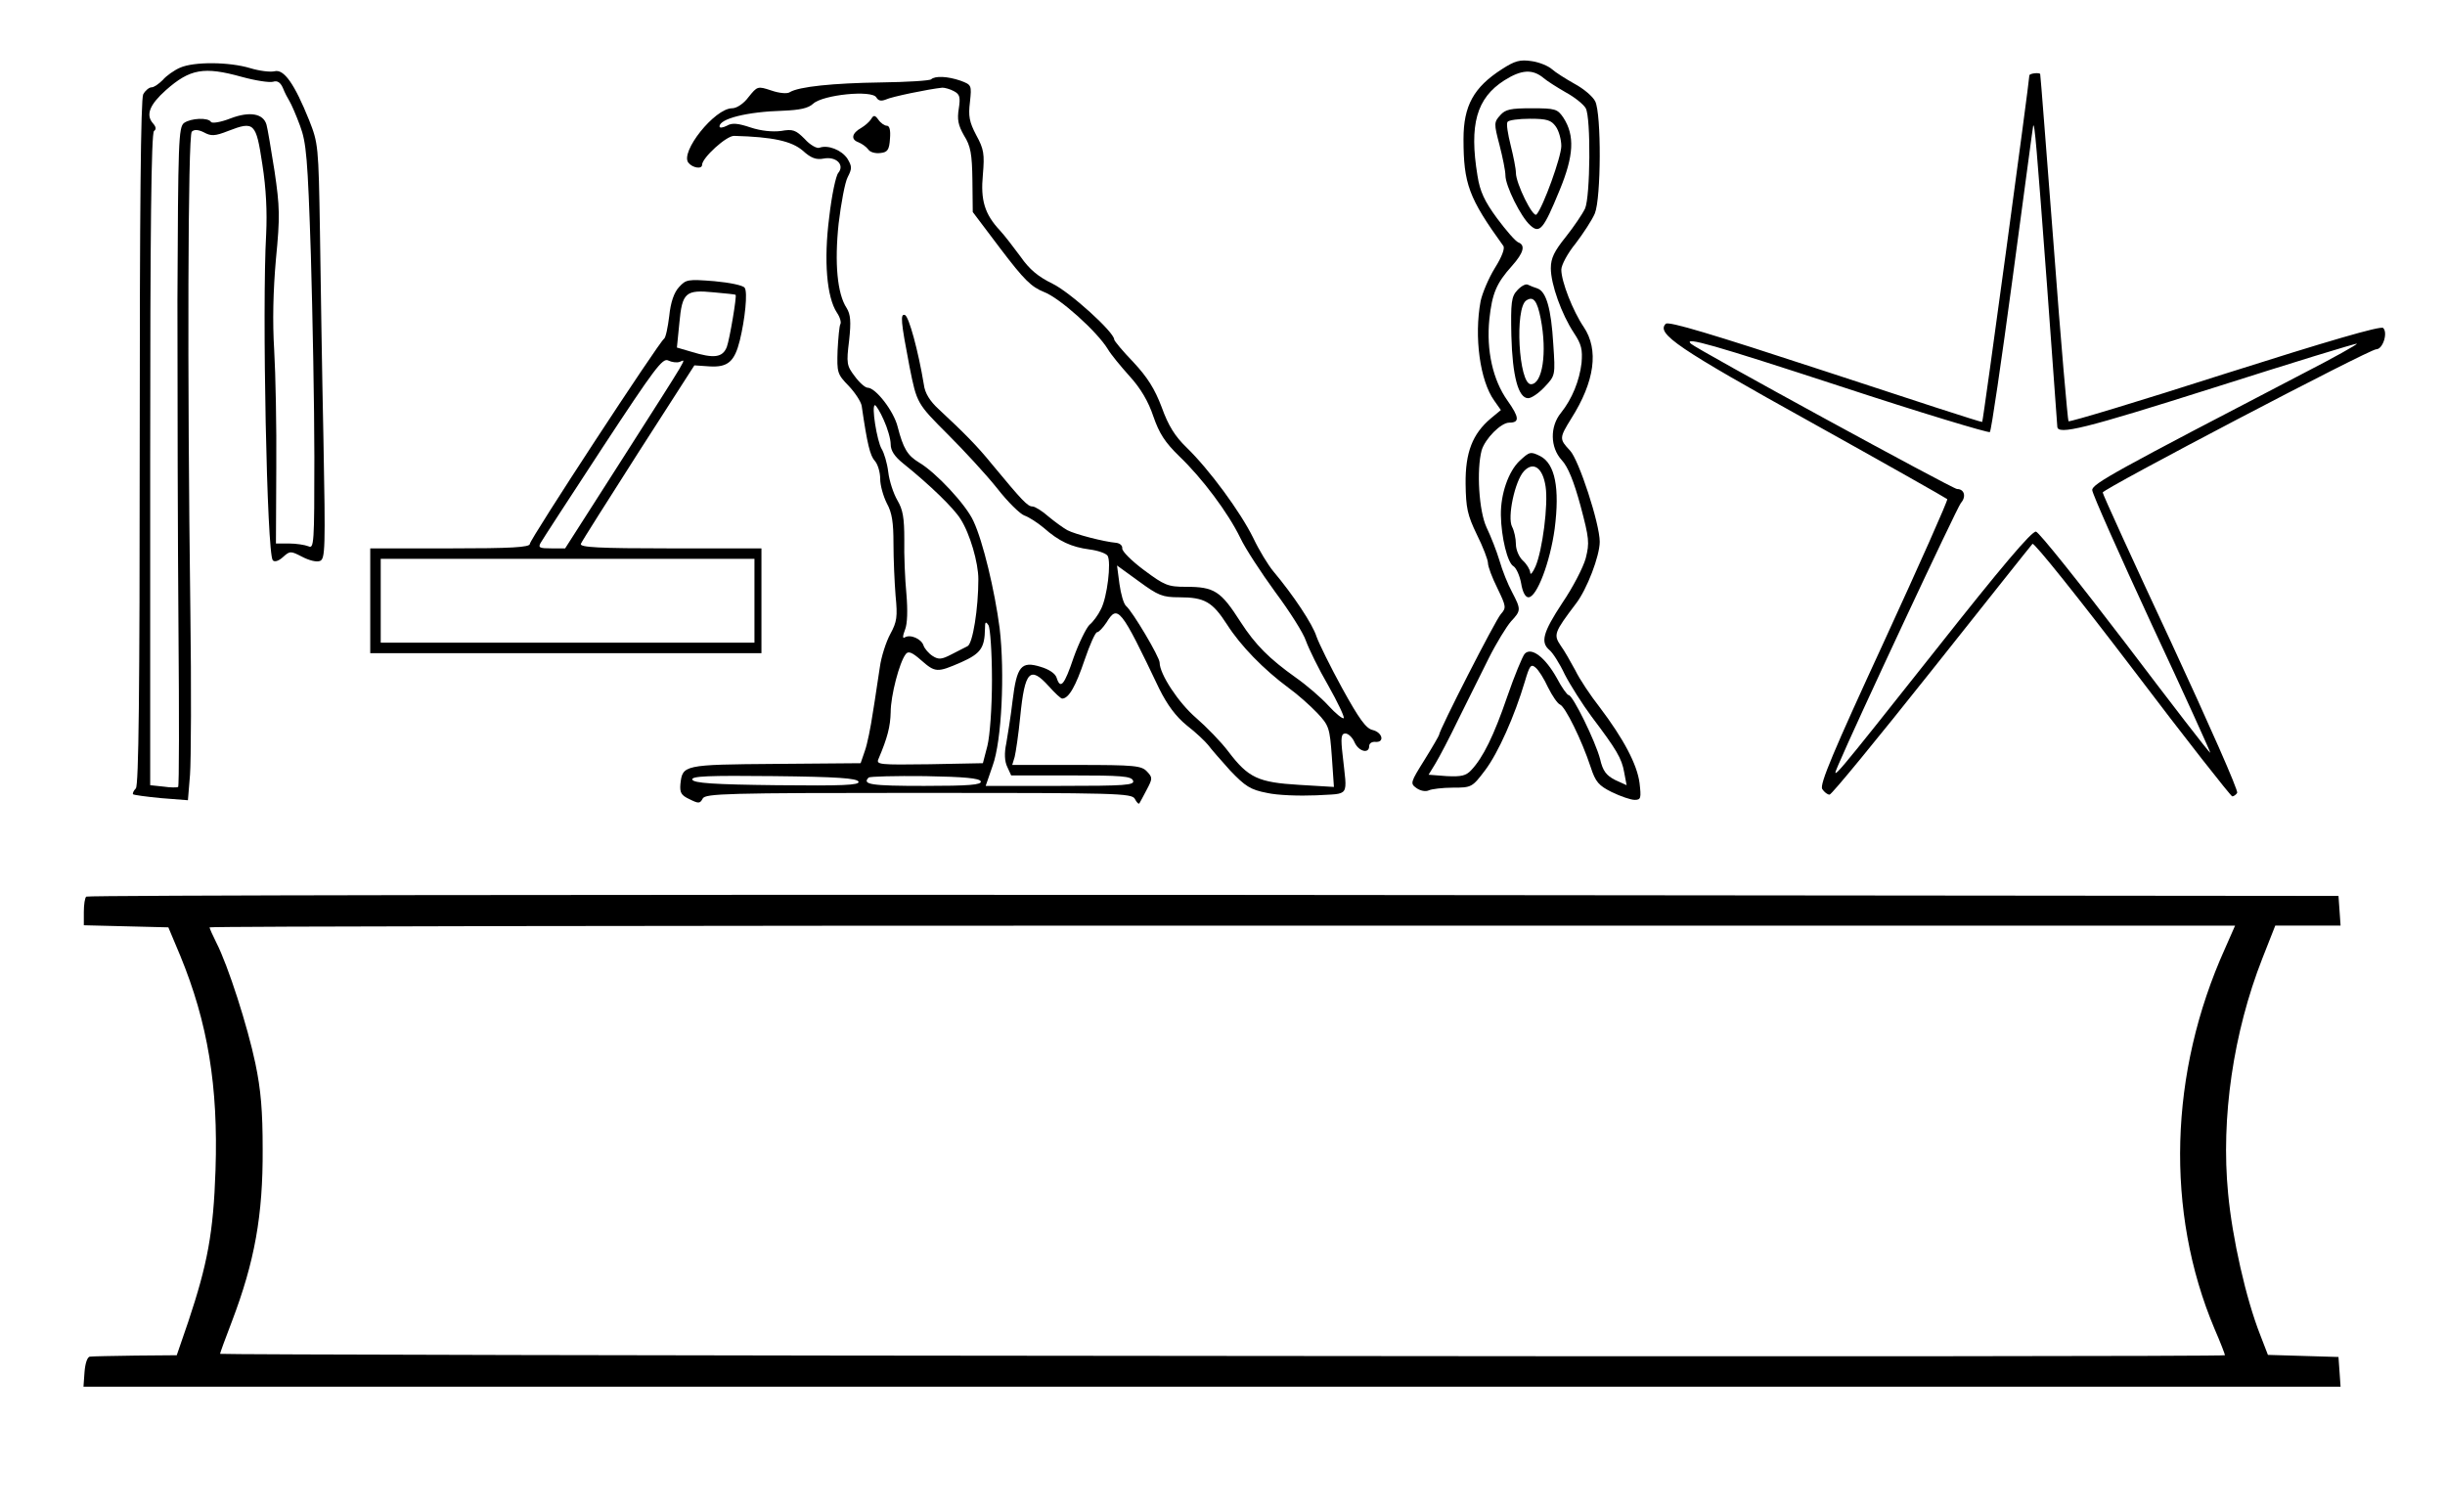  <svg version="1.0" xmlns="http://www.w3.org/2000/svg" width="700pt" height="433pt" viewBox="0 0 700 433" preserveAspectRatio="xMidYMid meet">
<g transform="translate(0,433) scale(0.1,-0.1)" fill="#000000" stroke="none">
<path d="M4300 4132 c-81 -52 -110 -105 -110 -200 0 -128 15 -169 114 -306 5
-7 -4 -31 -24 -63 -18 -29 -36 -72 -41 -95 -19 -102 -2 -228 39 -285 l19 -27
-29 -24 c-52 -44 -73 -97 -72 -187 1 -69 5 -89 32 -145 18 -36 32 -73 32 -82
0 -10 12 -42 27 -72 25 -52 26 -56 10 -74 -15 -16 -177 -333 -177 -346 0 -2
-19 -35 -42 -72 -40 -64 -41 -67 -23 -80 11 -8 26 -11 35 -7 8 4 40 8 70 8 53
0 55 1 92 50 37 49 84 154 114 255 13 44 17 50 30 39 9 -7 25 -33 36 -57 12
-24 27 -46 34 -49 15 -5 63 -103 88 -179 14 -43 23 -53 61 -72 25 -12 54 -22
65 -22 18 0 19 5 14 48 -7 54 -46 127 -114 217 -26 33 -58 81 -70 106 -13 24
-31 56 -42 71 -21 31 -18 38 44 120 31 40 68 136 68 177 0 52 -60 235 -85 261
-31 33 -31 36 3 91 68 107 80 198 36 263 -31 46 -64 130 -64 164 0 13 18 47
41 75 22 29 47 67 55 86 18 44 19 285 1 321 -7 14 -33 36 -59 50 -25 14 -55
33 -65 42 -10 9 -36 20 -58 23 -33 5 -48 1 -85 -23z m120 -26 c8 -7 36 -25 62
-40 26 -14 52 -35 58 -46 15 -27 13 -253 -2 -287 -7 -15 -32 -52 -55 -81 -33
-41 -43 -61 -43 -90 0 -46 31 -132 66 -185 22 -33 25 -48 22 -86 -6 -51 -27
-103 -59 -143 -32 -39 -31 -99 2 -135 18 -19 35 -61 54 -131 25 -94 26 -106
15 -150 -7 -26 -37 -84 -67 -128 -56 -85 -63 -113 -37 -135 9 -7 29 -38 44
-70 16 -31 51 -86 77 -121 71 -94 86 -119 93 -159 l7 -37 -33 15 c-25 13 -35
25 -43 60 -13 50 -78 183 -90 183 -4 0 -20 22 -34 49 -33 59 -73 90 -92 69 -6
-7 -29 -62 -50 -123 -38 -111 -69 -174 -103 -210 -15 -16 -28 -19 -70 -17
l-52 4 19 31 c11 18 41 75 66 127 26 52 65 131 87 175 22 44 51 91 64 106 29
31 29 34 3 84 -12 22 -28 62 -36 90 -8 27 -25 70 -37 95 -22 47 -29 165 -14
221 10 33 55 79 79 79 30 0 29 15 -5 63 -42 59 -61 144 -52 233 8 74 20 103
65 153 33 37 39 59 18 67 -8 3 -35 34 -61 69 -36 49 -49 77 -56 122 -24 146
-3 222 77 273 49 31 81 33 113 6z"></path>
<path d="M4295 4000 c-18 -20 -18 -24 -2 -85 9 -35 17 -74 17 -87 0 -30 44
-119 71 -143 27 -25 38 -12 84 100 41 99 44 157 11 208 -17 25 -23 27 -91 27
-60 0 -75 -3 -90 -20z m159 -32 c9 -12 16 -38 16 -56 0 -31 -52 -175 -71 -196
-10 -11 -59 89 -59 119 0 12 -7 47 -15 79 -8 32 -13 62 -9 67 3 5 32 9 64 9
49 0 61 -4 74 -22z"></path>
<path d="M4344 3499 c-17 -18 -19 -35 -17 -130 3 -116 20 -179 48 -179 10 0
31 15 47 32 31 33 31 33 25 123 -6 101 -20 150 -45 159 -9 3 -22 8 -28 11 -6
3 -19 -4 -30 -16z m67 -81 c19 -98 5 -188 -28 -188 -35 0 -47 219 -13 240 20
13 31 -1 41 -52z"></path>
<path d="M4351 3011 c-32 -30 -55 -95 -54 -156 1 -63 19 -137 36 -146 8 -5 18
-27 22 -49 4 -25 12 -40 21 -40 24 0 62 101 75 196 15 117 1 186 -41 208 -28
14 -31 13 -59 -13z m74 -74 c8 -51 -9 -183 -29 -229 -8 -18 -15 -26 -15 -17
-1 9 -10 24 -21 34 -11 10 -20 31 -20 47 0 16 -5 39 -11 50 -14 27 8 131 34
159 27 29 54 10 62 -44z"></path>
<path d="M515 4136 c-16 -7 -39 -23 -49 -35 -11 -11 -25 -21 -32 -21 -7 0 -18
-9 -24 -20 -7 -13 -10 -330 -10 -996 0 -723 -3 -980 -11 -991 -7 -7 -10 -15
-8 -17 2 -2 38 -7 80 -11 l77 -6 6 73 c3 40 4 251 1 468 -9 683 -7 1362 4
1373 7 7 19 6 35 -2 20 -11 31 -11 69 4 75 29 80 24 98 -95 11 -70 14 -137 11
-200 -12 -209 2 -917 19 -934 5 -6 17 -2 29 9 20 18 22 18 55 1 19 -10 41 -16
51 -12 15 6 16 33 10 349 -4 188 -8 455 -10 594 -4 246 -5 253 -31 319 -42
104 -72 147 -99 140 -12 -3 -44 1 -70 9 -60 18 -161 19 -201 1z m177 -26 c40
-11 80 -17 90 -14 12 4 21 -2 28 -18 5 -13 14 -30 19 -38 5 -8 19 -40 30 -70
18 -48 22 -92 31 -370 5 -173 10 -434 10 -579 0 -247 -1 -263 -17 -255 -10 4
-35 8 -56 8 l-37 0 1 216 c1 118 -2 270 -6 338 -5 82 -3 169 5 260 12 122 11
150 -4 252 -10 63 -20 123 -23 133 -9 32 -48 39 -103 18 -28 -11 -53 -15 -56
-10 -8 13 -57 11 -77 -3 -16 -12 -17 -55 -19 -508 0 -272 1 -696 3 -942 2
-245 2 -448 -1 -451 -3 -2 -22 -2 -42 1 l-38 4 0 934 c0 649 3 935 11 939 7 5
6 12 -4 23 -20 24 -8 53 38 94 69 61 109 68 217 38z"></path>
<path d="M5810 4114 c0 -16 -132 -989 -135 -992 -1 -2 -203 64 -449 145 -326
107 -449 144 -457 136 -28 -28 34 -70 416 -282 212 -118 387 -217 390 -220 2
-4 -80 -188 -182 -410 -144 -312 -184 -407 -176 -420 6 -9 15 -16 21 -16 6 0
137 160 292 355 155 195 285 359 289 363 5 4 133 -156 286 -357 153 -202 282
-366 286 -366 4 0 11 5 14 10 4 6 -82 200 -189 431 -108 231 -196 424 -196
429 0 10 763 410 783 410 19 0 34 47 20 61 -7 7 -160 -38 -453 -131 -243 -78
-445 -139 -448 -136 -2 3 -22 227 -42 498 -21 271 -38 494 -39 496 -2 5 -31 2
-31 -4z m50 -593 c16 -223 30 -408 30 -412 0 -26 79 -6 448 111 223 71 408
128 410 126 1 -2 -66 -40 -150 -83 -542 -282 -608 -318 -608 -336 0 -10 77
-183 170 -384 94 -201 169 -367 168 -368 -2 -2 -111 140 -243 314 -132 173
-247 317 -256 319 -12 2 -100 -102 -284 -335 -306 -386 -303 -382 -282 -333
47 111 340 737 351 750 16 18 10 40 -11 40 -12 0 -747 401 -762 416 -23 22 67
-4 428 -122 231 -76 424 -134 428 -131 4 4 33 202 65 440 32 237 58 434 59
437 4 11 10 -61 39 -449z"></path>
<path d="M2666 4103 c-4 -4 -69 -8 -144 -9 -137 -2 -235 -12 -261 -28 -7 -5
-30 -3 -53 5 -39 13 -40 12 -65 -19 -14 -19 -34 -32 -47 -32 -50 0 -150 -126
-125 -156 12 -15 39 -19 39 -6 0 20 70 84 92 83 111 -3 164 -15 196 -42 24
-22 39 -27 60 -23 36 7 61 -18 42 -41 -7 -8 -19 -65 -26 -127 -16 -124 -7
-229 22 -273 9 -13 13 -28 10 -33 -3 -5 -6 -39 -8 -75 -2 -64 -1 -68 32 -102
18 -19 35 -45 37 -57 16 -110 24 -143 38 -158 8 -9 15 -32 15 -51 0 -19 9 -50
19 -70 15 -27 19 -55 19 -115 0 -44 3 -111 6 -149 6 -61 4 -75 -15 -110 -12
-22 -26 -65 -30 -95 -5 -30 -13 -89 -20 -130 -6 -41 -16 -91 -23 -110 l-12
-35 -244 -2 c-264 -2 -266 -3 -272 -58 -2 -24 2 -32 26 -43 26 -13 30 -13 38
2 8 14 67 16 618 16 568 0 610 -1 619 -17 5 -10 11 -16 13 -13 2 3 11 20 21
39 17 32 17 35 1 52 -16 17 -34 19 -202 19 l-184 0 7 23 c3 12 11 64 16 116
13 130 28 146 82 86 17 -19 34 -35 38 -35 19 0 39 36 64 110 15 44 31 80 36
80 5 0 17 13 27 28 32 52 40 43 151 -190 23 -46 47 -79 79 -105 26 -20 53 -46
61 -56 8 -11 36 -43 63 -73 43 -45 58 -55 105 -64 30 -7 93 -9 141 -7 99 6 89
-8 76 115 -6 51 -4 62 8 62 8 0 20 -11 26 -25 12 -27 42 -34 42 -11 0 8 8 13
18 12 27 -2 20 27 -8 34 -19 4 -39 32 -87 119 -34 62 -67 129 -74 149 -11 35
-66 118 -124 187 -14 17 -40 59 -57 95 -37 75 -126 196 -191 259 -33 32 -52
62 -71 115 -20 53 -41 86 -81 129 -30 31 -55 61 -55 65 0 21 -127 136 -177
160 -41 20 -66 41 -91 77 -20 27 -46 61 -59 75 -44 47 -56 87 -49 160 5 59 3
73 -19 113 -20 38 -23 55 -18 95 5 48 5 49 -27 61 -38 13 -73 14 -84 4z m65
-34 c17 -9 19 -17 14 -50 -5 -31 -2 -47 15 -77 19 -30 23 -53 24 -128 l1 -91
80 -106 c67 -88 87 -108 124 -123 45 -17 152 -113 183 -164 8 -14 36 -48 62
-77 32 -35 54 -73 68 -115 17 -49 33 -74 74 -114 66 -63 140 -162 175 -234 14
-30 60 -100 100 -155 41 -55 81 -118 88 -140 8 -22 36 -80 64 -128 27 -48 47
-90 44 -93 -3 -3 -23 13 -44 36 -21 23 -63 59 -93 80 -76 54 -116 94 -158 159
-57 89 -75 101 -157 101 -51 0 -61 4 -120 48 -35 26 -63 54 -62 62 1 8 -7 15
-18 16 -34 3 -116 24 -139 36 -11 6 -36 24 -54 39 -18 16 -39 29 -46 29 -14 0
-29 16 -116 121 -43 53 -79 89 -153 158 -24 22 -39 45 -42 70 -16 97 -43 195
-54 199 -14 5 -12 -18 13 -148 21 -105 21 -105 111 -195 44 -44 107 -112 139
-152 31 -40 67 -75 79 -79 12 -4 37 -20 55 -35 44 -39 79 -55 131 -62 24 -3
47 -11 52 -18 11 -18 -1 -119 -19 -153 -8 -17 -23 -37 -33 -45 -9 -9 -30 -51
-45 -93 -27 -80 -38 -93 -49 -58 -4 12 -22 24 -46 31 -55 17 -68 2 -80 -97 -5
-44 -14 -98 -18 -122 -6 -28 -5 -52 3 -68 l11 -24 171 0 c144 0 173 -2 178
-15 5 -13 -23 -15 -209 -15 l-213 0 20 58 c26 71 35 266 20 393 -14 108 -48
250 -75 307 -21 47 -108 140 -156 168 -33 20 -45 40 -61 102 -11 45 -63 112
-86 112 -7 0 -24 15 -37 33 -23 30 -24 37 -16 102 6 55 4 75 -7 93 -27 41 -35
129 -23 242 7 58 18 118 26 133 13 25 12 31 -1 53 -17 25 -56 40 -80 31 -7 -3
-27 8 -42 25 -26 26 -34 29 -68 23 -24 -3 -57 0 -87 10 -36 12 -53 14 -68 5
-12 -6 -21 -7 -21 -2 0 22 78 42 182 45 48 2 72 7 86 20 28 26 169 40 181 18
6 -10 14 -11 27 -6 16 8 123 30 162 34 7 0 22 -4 33 -10z m-201 -941 c11 -24
20 -55 20 -70 0 -18 11 -35 36 -55 76 -61 145 -128 164 -159 27 -42 51 -125
51 -172 0 -84 -16 -185 -31 -192 -8 -4 -29 -15 -47 -24 -27 -14 -36 -15 -53
-4 -11 7 -23 21 -26 30 -6 19 -38 33 -54 23 -6 -4 -6 4 1 22 7 17 8 56 4 103
-4 41 -7 111 -6 155 0 63 -4 86 -20 113 -11 19 -23 55 -26 81 -3 25 -12 55
-19 66 -13 22 -30 125 -19 125 3 0 15 -19 25 -42z m846 -508 c73 0 95 -13 137
-78 39 -61 104 -128 177 -182 25 -18 61 -50 81 -71 34 -36 36 -43 42 -125 l6
-87 -100 6 c-117 7 -145 20 -202 95 -21 28 -63 71 -93 97 -50 43 -104 125
-104 158 0 16 -78 147 -96 162 -7 6 -15 34 -19 63 l-7 53 62 -45 c56 -41 68
-46 116 -46z m-536 -235 c0 -82 -6 -161 -13 -190 l-13 -50 -153 -3 c-144 -2
-153 -1 -146 15 26 61 34 93 35 134 0 47 25 143 43 166 7 10 18 6 44 -17 41
-36 46 -36 115 -6 56 25 67 41 68 96 0 20 2 22 10 10 5 -8 10 -78 10 -155z
m-382 -293 c3 -10 -45 -12 -234 -10 -181 2 -238 6 -242 16 -3 10 45 12 234 10
181 -2 238 -6 242 -16z m350 1 c3 -10 -34 -13 -162 -13 -152 0 -179 4 -159 24
4 3 76 5 162 4 113 -2 155 -6 159 -15z"></path>
<path d="M2494 3989 c-5 -8 -18 -19 -28 -25 -27 -15 -31 -33 -9 -41 10 -4 23
-13 29 -21 5 -8 21 -12 35 -10 20 2 25 9 27 41 2 24 -1 37 -9 37 -6 0 -17 7
-24 17 -10 14 -14 14 -21 2z"></path>
<path d="M1944 3508 c-14 -15 -24 -43 -28 -83 -4 -32 -10 -62 -15 -65 -14 -9
-384 -574 -384 -587 0 -10 -53 -13 -229 -13 l-228 0 0 -150 0 -150 560 0 560
0 0 150 0 150 -261 0 c-205 0 -260 3 -256 13 2 6 77 124 165 262 l160 249 44
-3 c52 -3 71 14 86 74 15 61 23 139 14 151 -4 7 -43 15 -87 19 -76 6 -81 5
-101 -17z m162 -22 c4 -3 -17 -127 -25 -149 -12 -31 -37 -34 -102 -14 l-41 12
7 70 c8 88 18 96 99 88 34 -3 62 -6 62 -7z m-160 -192 c19 7 34 33 -163 -276
l-165 -258 -39 0 c-34 0 -39 2 -31 16 5 9 85 132 178 274 148 225 171 256 187
248 10 -5 25 -7 33 -4z m214 -684 l0 -120 -535 0 -535 0 0 120 0 120 535 0
535 0 0 -120z"></path>
<path d="M247 1763 c-4 -3 -7 -23 -7 -44 l0 -38 121 -3 121 -3 34 -81 c79
-192 109 -374 101 -614 -6 -180 -23 -269 -78 -434 l-33 -96 -118 -1 c-65 -1
-124 -2 -130 -3 -8 0 -14 -19 -16 -44 l-3 -42 3231 0 3231 0 -3 43 -3 42 -101
3 -101 3 -22 57 c-41 104 -80 277 -92 405 -21 217 15 461 98 673 l37 94 94 0
93 0 -3 43 -3 42 -3221 3 c-1771 1 -3224 -1 -3227 -5z m6123 -149 c-160 -355
-171 -753 -30 -1088 17 -39 30 -73 30 -76 0 -3 -1291 -4 -2870 -2 -1578 1
-2870 4 -2870 6 0 2 15 44 34 93 65 171 89 303 88 493 0 109 -5 170 -21 246
-22 105 -78 280 -112 346 -10 20 -19 40 -19 43 0 3 1305 5 2900 5 l2899 0 -29
-66z"></path>
</g>
</svg>
